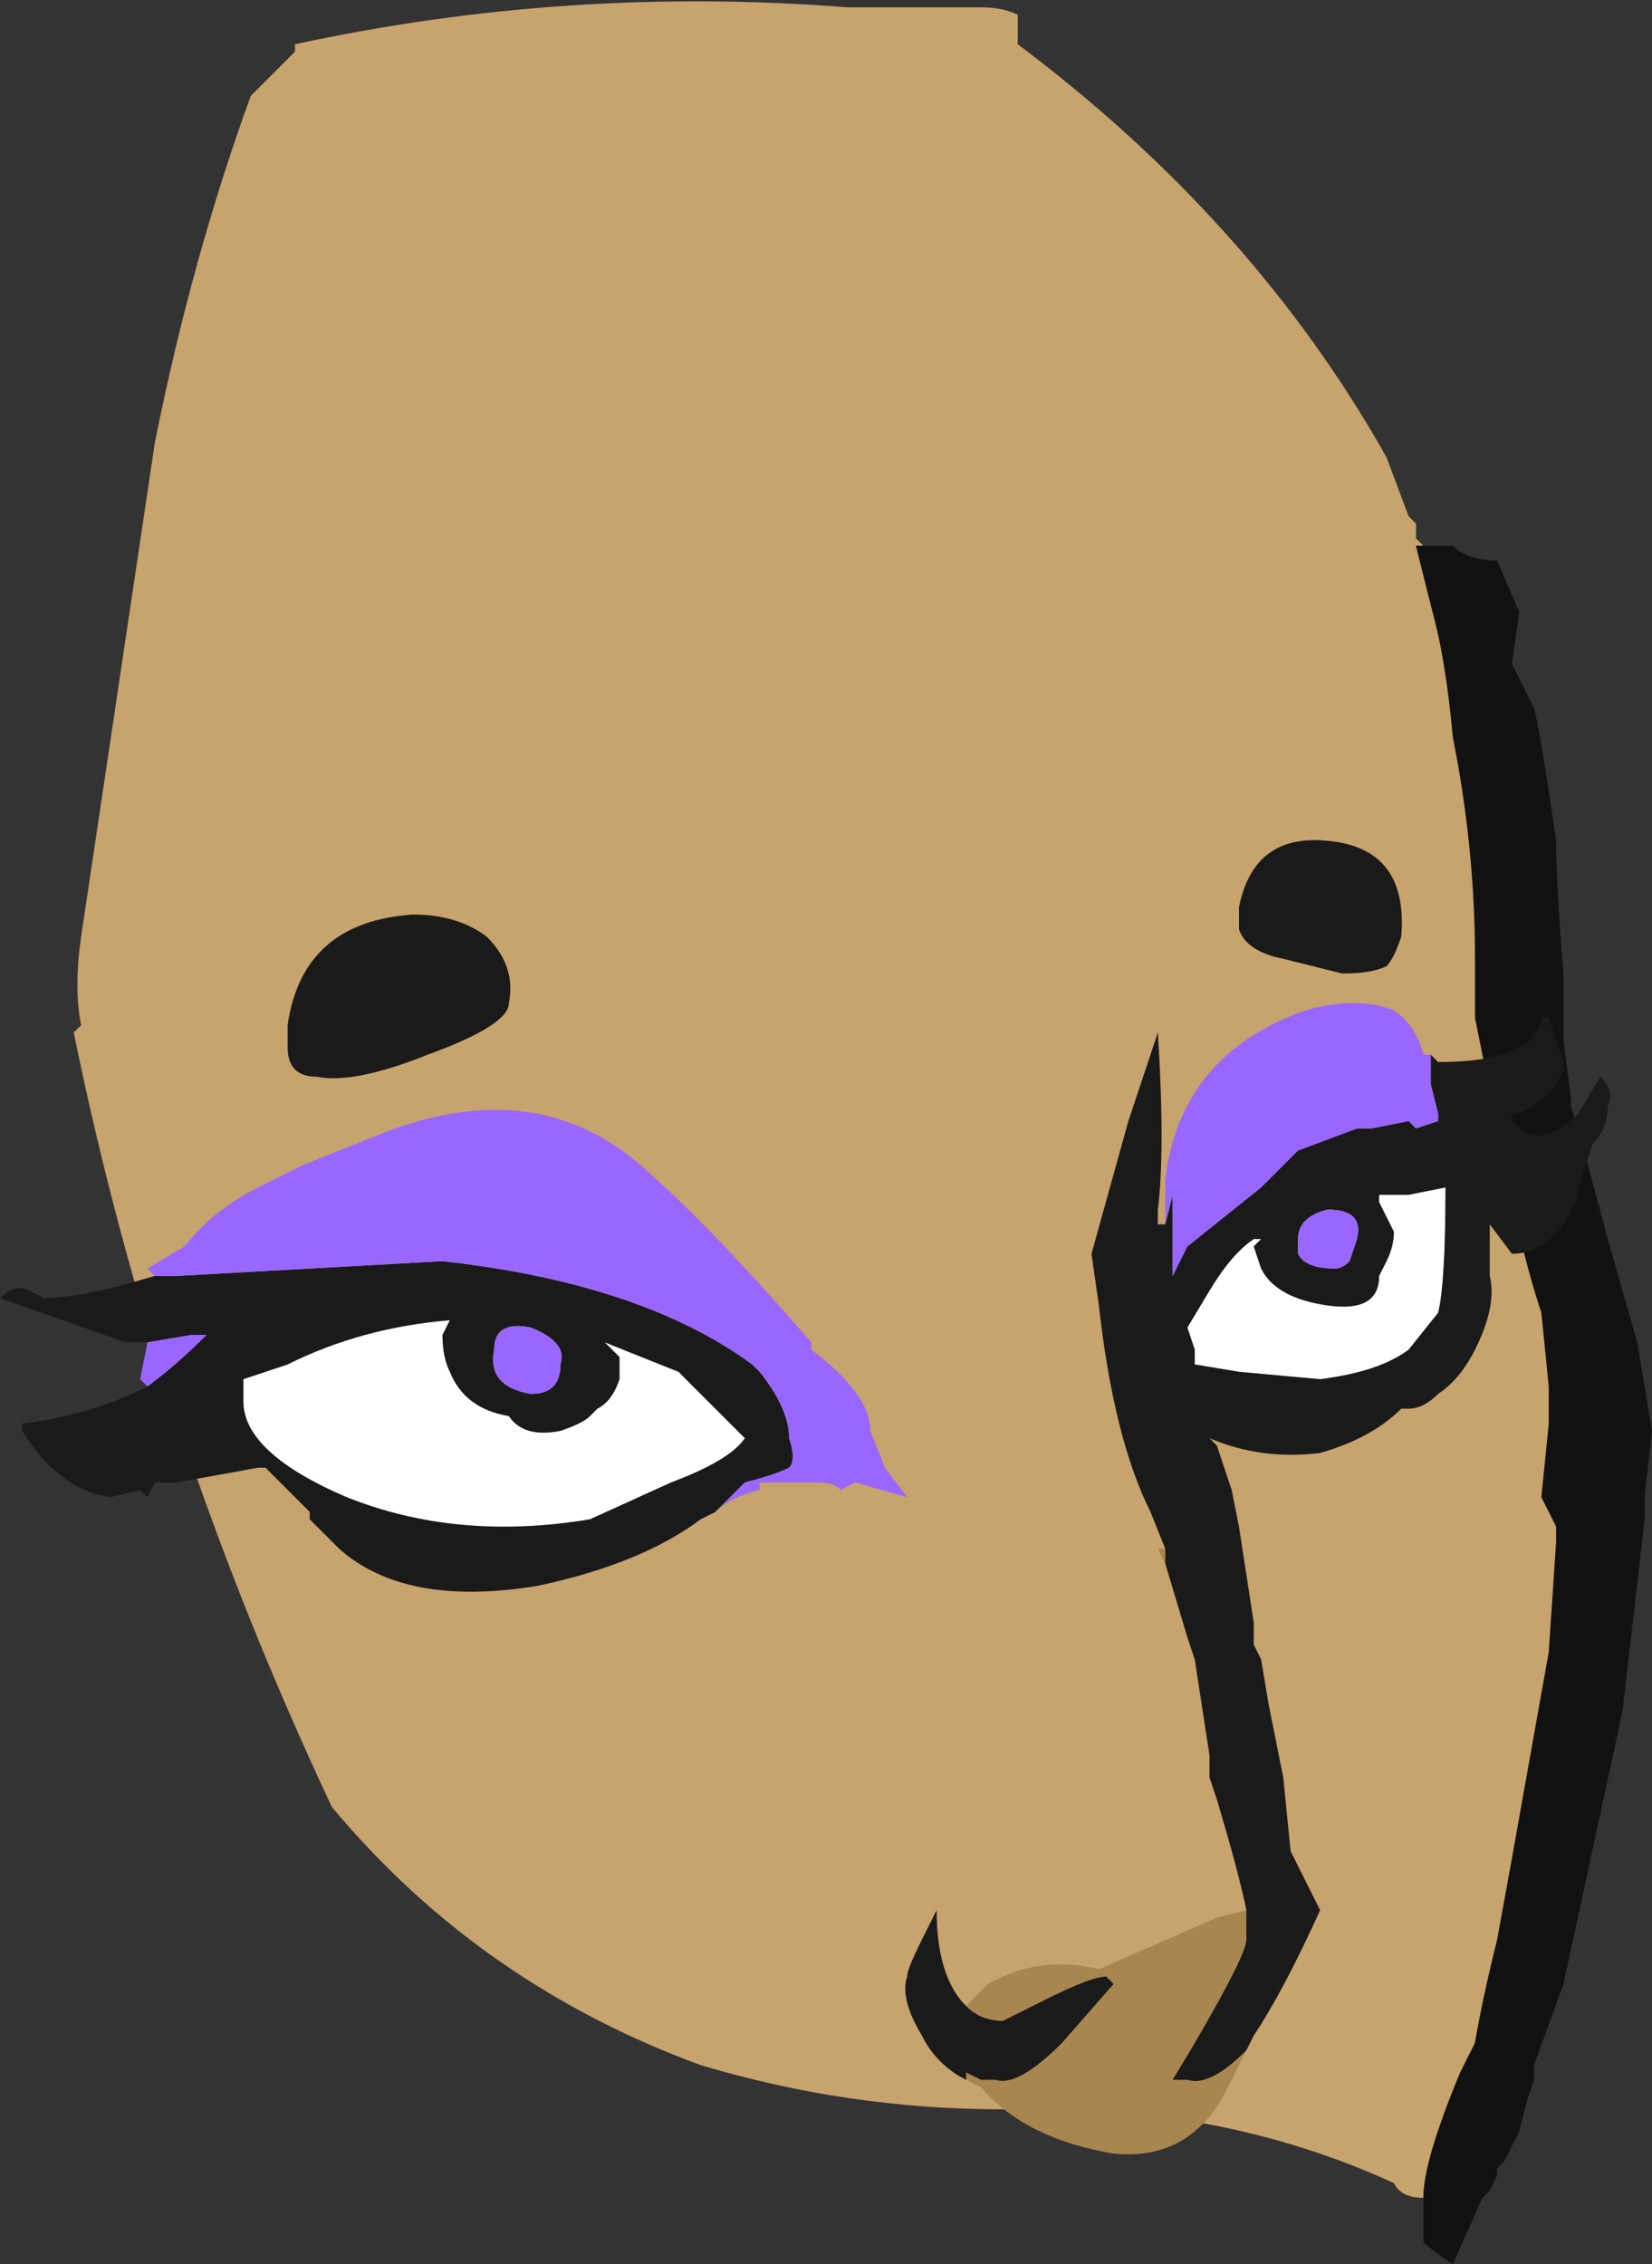 <?xml version="1.0" encoding="UTF-8" standalone="no"?>
<svg xmlns:ffdec="https://www.free-decompiler.com/flash" xmlns:xlink="http://www.w3.org/1999/xlink" ffdec:objectType="shape" height="15.35px" width="11.2px" xmlns="http://www.w3.org/2000/svg">
  <rect width="100%" height="100%" fill="#333333" stroke="none"/>
  <g transform="matrix(1.0, 0.0, 0.0, 1.0, 6.05, 9.7)">
    <path d="M0.85 -9.6 L0.85 -9.4 Q2.45 -8.2 3.35 -6.6 L3.5 -6.2 3.55 -6.15 3.55 -6.05 3.6 -6.0 3.55 -6.0 3.95 -4.4 4.05 -2.75 4.1 -2.15 4.2 -1.6 4.2 -1.65 4.3 -1.65 Q4.55 -1.65 4.6 -0.75 L4.45 2.35 4.35 2.55 Q4.05 3.6 3.95 4.15 L3.85 4.35 Q3.6 4.95 3.6 5.2 3.45 5.2 3.4 5.1 2.2 4.55 0.75 4.6 -0.3 4.6 -1.3 4.3 -2.8 3.75 -3.8 2.55 -5.0 0.0 -5.55 -2.7 L-5.5 -2.75 Q-5.55 -3.0 -5.5 -3.35 L-5.0 -6.7 Q-4.75 -7.95 -4.35 -9.05 L-4.05 -9.35 -4.05 -9.4 Q-2.2 -9.8 -0.3 -9.65 L0.6 -9.65 Q0.75 -9.65 0.85 -9.6 M-0.05 -9.05 L-0.05 -9.05" fill="#c7a36d" fill-rule="evenodd" stroke="none"/>
    <path d="M3.6 -6.0 L3.8 -6.0 Q3.9 -5.9 4.1 -5.9 L4.25 -5.55 4.2 -5.2 4.35 -4.9 Q4.4 -4.7 4.5 -4.0 4.5 -3.7 4.55 -3.1 L4.55 -2.65 4.6 -2.25 4.6 -2.2 4.65 -2.05 4.85 -1.3 5.05 -0.6 5.15 0.0 5.1 0.45 5.1 0.6 4.95 1.9 4.55 3.75 4.35 4.3 4.35 4.4 4.3 4.55 4.25 4.75 4.15 4.95 4.1 5.0 4.1 5.05 4.05 5.15 4.0 5.2 3.8 5.65 Q3.65 5.55 3.6 5.5 L3.6 5.2 Q3.6 4.95 3.85 4.35 L3.95 4.15 Q4.0 3.85 4.1 3.45 L4.2 2.9 4.45 1.5 4.5 0.75 4.5 0.65 4.4 0.45 4.45 -0.05 4.45 -0.3 4.4 -0.8 Q4.25 -1.25 4.1 -2.05 L3.95 -2.8 3.95 -3.2 Q3.95 -3.95 3.8 -4.7 3.75 -5.25 3.65 -5.6 L3.55 -6.0 3.6 -6.0" fill="#111111" fill-rule="evenodd" stroke="none"/>
    <path d="M2.45 -1.3 L2.5 -1.3 2.45 -1.25 2.5 -1.1 Q2.6 -0.9 2.95 -0.85 3.3 -0.8 3.3 -1.05 L3.35 -1.15 Q3.4 -1.25 3.4 -1.35 3.35 -1.45 3.3 -1.55 L3.3 -1.6 3.5 -1.6 3.75 -1.65 Q3.75 -1.0 3.7 -0.8 L3.5 -0.55 Q3.3 -0.4 2.9 -0.35 L2.35 -0.4 2.05 -0.45 2.05 -0.55 2.0 -0.7 2.15 -0.95 Q2.3 -1.2 2.45 -1.3 M-4.4 -0.2 L-4.4 -0.35 Q-4.25 -0.4 -4.1 -0.45 -3.6 -0.7 -3.0 -0.75 L-3.05 -0.65 Q-3.05 -0.5 -3.0 -0.4 -2.9 -0.15 -2.6 -0.1 -2.5 0.05 -2.25 0.0 -2.1 -0.05 -2.05 -0.1 L-2.0 -0.15 Q-1.9 -0.2 -1.85 -0.35 L-1.85 -0.5 Q-1.9 -0.55 -1.95 -0.6 L-1.45 -0.4 -1.0 0.05 Q-1.1 0.2 -1.5 0.35 L-2.05 0.6 Q-2.95 0.75 -3.7 0.45 -4.4 0.15 -4.4 -0.2" fill="#ffffff" fill-rule="evenodd" stroke="none"/>
    <path d="M2.4 4.2 L2.25 4.5 Q2.0 4.95 1.5 4.9 0.9 4.8 0.6 4.45 L0.5 4.4 0.5 4.35 0.6 4.4 0.7 4.4 Q0.85 4.45 1.15 4.15 L1.5 3.75 1.45 3.7 Q1.35 3.7 1.05 3.85 L0.75 4.0 Q0.6 4.0 0.5 3.9 L0.65 3.75 Q1.0 3.55 1.4 3.65 L2.2 3.3 2.4 3.25 2.4 3.45 Q2.4 3.55 2.05 4.15 L1.9 4.4 2.0 4.4 Q2.15 4.45 2.4 4.2 M1.85 0.9 L1.8 0.8 1.85 0.8 1.85 0.9" fill="#a9854f" fill-rule="evenodd" stroke="none"/>
    <path d="M2.35 -3.4 L2.35 -3.55 Q2.45 -4.05 2.95 -4.0 3.5 -3.95 3.45 -3.35 3.4 -3.2 3.35 -3.15 3.25 -3.1 3.05 -3.1 L2.65 -3.2 Q2.4 -3.25 2.35 -3.4 M1.85 0.8 L1.75 0.55 Q1.5 0.05 1.4 -0.85 L1.35 -1.2 1.6 -2.1 1.8 -2.7 Q1.85 -1.9 1.8 -1.5 L1.8 -1.4 1.85 -1.4 1.9 -1.6 1.9 -1.05 2.0 -1.25 2.5 -1.65 2.75 -1.9 3.15 -2.05 3.25 -2.05 3.5 -2.1 3.55 -2.05 3.7 -2.1 3.7 -2.15 3.65 -2.35 3.65 -2.55 3.7 -2.5 Q4.35 -2.5 4.4 -2.8 4.4 -2.9 4.4 -2.8 L4.45 -2.8 4.55 -2.5 Q4.55 -2.35 4.4 -2.25 4.3 -2.15 4.2 -2.15 L4.2 -2.1 Q4.3 -2.0 4.35 -2.0 4.5 -2.0 4.65 -2.15 L4.8 -2.4 Q4.9 -2.3 4.85 -2.2 4.85 -2.05 4.75 -1.95 4.7 -1.8 4.65 -1.65 4.65 -1.55 4.55 -1.4 4.4 -1.2 4.2 -1.2 L4.05 -1.4 4.05 -1.05 Q4.1 -0.85 3.95 -0.55 3.85 -0.35 3.7 -0.25 3.6 -0.15 3.5 -0.15 L3.45 -0.15 Q3.25 0.05 2.9 0.15 2.5 0.2 2.15 0.05 L2.2 0.1 2.3 0.4 2.35 0.65 2.45 1.3 2.45 1.45 2.5 1.55 2.55 1.85 2.65 2.35 2.7 2.85 2.9 3.25 Q2.65 3.8 2.45 4.1 L2.4 4.2 Q2.15 4.45 2.0 4.4 L1.9 4.4 2.05 4.15 Q2.4 3.55 2.4 3.45 L2.4 3.25 Q2.35 3.0 2.2 2.5 L2.15 2.35 2.15 2.2 2.05 1.55 2.0 1.4 1.85 0.9 1.85 0.8 M0.5 4.4 Q0.3 4.3 0.2 4.1 0.05 3.85 0.1 3.7 0.1 3.65 0.2 3.45 L0.3 3.25 Q0.3 3.7 0.5 3.9 0.6 4.0 0.75 4.0 L1.05 3.85 Q1.35 3.7 1.45 3.7 L1.5 3.75 1.15 4.15 Q0.85 4.45 0.7 4.4 L0.6 4.4 0.5 4.35 0.5 4.4 M2.45 -1.3 Q2.3 -1.2 2.15 -0.95 L2.0 -0.7 2.05 -0.55 2.05 -0.45 2.35 -0.4 2.9 -0.35 Q3.3 -0.4 3.5 -0.55 L3.7 -0.8 Q3.75 -1.0 3.75 -1.65 L3.5 -1.6 3.3 -1.6 3.3 -1.55 Q3.35 -1.45 3.4 -1.35 3.4 -1.25 3.35 -1.15 L3.3 -1.05 Q3.3 -0.8 2.95 -0.85 2.6 -0.9 2.5 -1.1 L2.45 -1.25 2.5 -1.3 2.45 -1.3 M2.75 -1.3 L2.75 -1.2 Q2.8 -1.1 3.0 -1.1 3.05 -1.1 3.1 -1.15 L3.15 -1.3 Q3.2 -1.5 2.95 -1.5 2.75 -1.45 2.75 -1.3 M-5.05 -0.6 L-5.2 -0.6 -6.05 -0.9 Q-5.95 -1.0 -5.85 -0.95 L-5.75 -0.9 Q-5.5 -0.9 -5.0 -1.05 L-4.85 -1.05 -3.05 -1.15 Q-1.7 -1.0 -0.95 -0.45 L-0.9 -0.4 Q-0.7 -0.15 -0.7 0.05 -0.65 0.2 -0.7 0.25 -0.8 0.3 -1.0 0.35 L-1.2 0.55 -1.3 0.6 Q-1.7 0.9 -2.4 1.05 -3.3 1.2 -3.75 0.8 L-3.95 0.6 -3.95 0.55 -4.25 0.25 -4.3 0.25 -4.85 0.35 -5.0 0.35 -5.05 0.45 -5.1 0.4 -5.3 0.45 Q-5.65 0.4 -5.9 0.0 L-5.9 -0.05 Q-5.45 -0.1 -5.05 -0.3 -4.85 -0.45 -4.65 -0.65 L-4.75 -0.65 -5.05 -0.6 M-4.1 -2.6 L-4.1 -2.75 Q-4.0 -3.45 -3.25 -3.5 -2.95 -3.5 -2.75 -3.35 -2.55 -3.15 -2.6 -2.9 -2.6 -2.75 -3.15 -2.55 -3.65 -2.35 -3.9 -2.4 -4.1 -2.4 -4.1 -2.6 M-4.4 -0.2 Q-4.4 0.15 -3.7 0.45 -2.95 0.75 -2.05 0.6 L-1.5 0.35 Q-1.1 0.2 -1.0 0.05 L-1.45 -0.4 -1.95 -0.6 Q-1.9 -0.55 -1.85 -0.5 L-1.85 -0.35 Q-1.9 -0.2 -2.0 -0.15 L-2.05 -0.1 Q-2.1 -0.05 -2.25 0.0 -2.5 0.05 -2.6 -0.1 -2.9 -0.15 -3.0 -0.4 -3.05 -0.5 -3.05 -0.65 L-3.0 -0.75 Q-3.6 -0.7 -4.1 -0.45 -4.25 -0.4 -4.4 -0.35 L-4.4 -0.2 M-2.45 -0.7 Q-2.7 -0.75 -2.7 -0.55 -2.75 -0.3 -2.45 -0.25 -2.25 -0.25 -2.25 -0.45 -2.2 -0.6 -2.45 -0.7" fill="#1a1a1a" fill-rule="evenodd" stroke="none"/>
    <path d="M1.85 -1.4 L1.85 -1.7 Q1.95 -2.55 2.8 -2.85 3.15 -2.95 3.4 -2.85 3.55 -2.75 3.6 -2.55 L3.65 -2.55 3.65 -2.35 3.7 -2.15 3.7 -2.1 3.55 -2.05 3.5 -2.1 3.25 -2.05 3.15 -2.05 2.75 -1.9 2.5 -1.65 2.0 -1.25 1.9 -1.05 1.9 -1.6 1.85 -1.4 M2.75 -1.3 Q2.75 -1.45 2.95 -1.5 3.2 -1.5 3.15 -1.3 L3.1 -1.15 Q3.05 -1.1 3.0 -1.1 2.8 -1.1 2.75 -1.2 L2.75 -1.3 M-5.0 -1.05 L-5.05 -1.1 -4.8 -1.25 Q-4.6 -1.5 -4.3 -1.65 L-4.0 -1.8 Q-3.75 -1.9 -3.5 -2.0 -2.4 -2.45 -1.65 -1.75 -1.2 -1.35 -0.55 -0.6 L-0.55 -0.55 Q-0.15 -0.25 -0.15 0.0 L-0.05 0.25 0.1 0.45 -0.25 0.35 -0.35 0.4 Q-0.4 0.35 -0.5 0.35 L-0.9 0.35 -0.9 0.4 Q-1.1 0.45 -1.2 0.55 L-1.0 0.35 Q-0.8 0.3 -0.7 0.25 -0.65 0.2 -0.7 0.05 -0.7 -0.15 -0.9 -0.4 L-0.95 -0.45 Q-1.7 -1.0 -3.05 -1.15 L-4.85 -1.05 -5.0 -1.05 M-5.05 -0.3 L-5.1 -0.35 -5.05 -0.6 -4.75 -0.65 -4.65 -0.65 Q-4.85 -0.45 -5.05 -0.3 M-2.45 -0.7 Q-2.2 -0.6 -2.25 -0.45 -2.25 -0.25 -2.45 -0.25 -2.75 -0.3 -2.7 -0.55 -2.7 -0.75 -2.45 -0.7" fill="#9966ff" fill-rule="evenodd" stroke="none"/>
  </g>
</svg>
